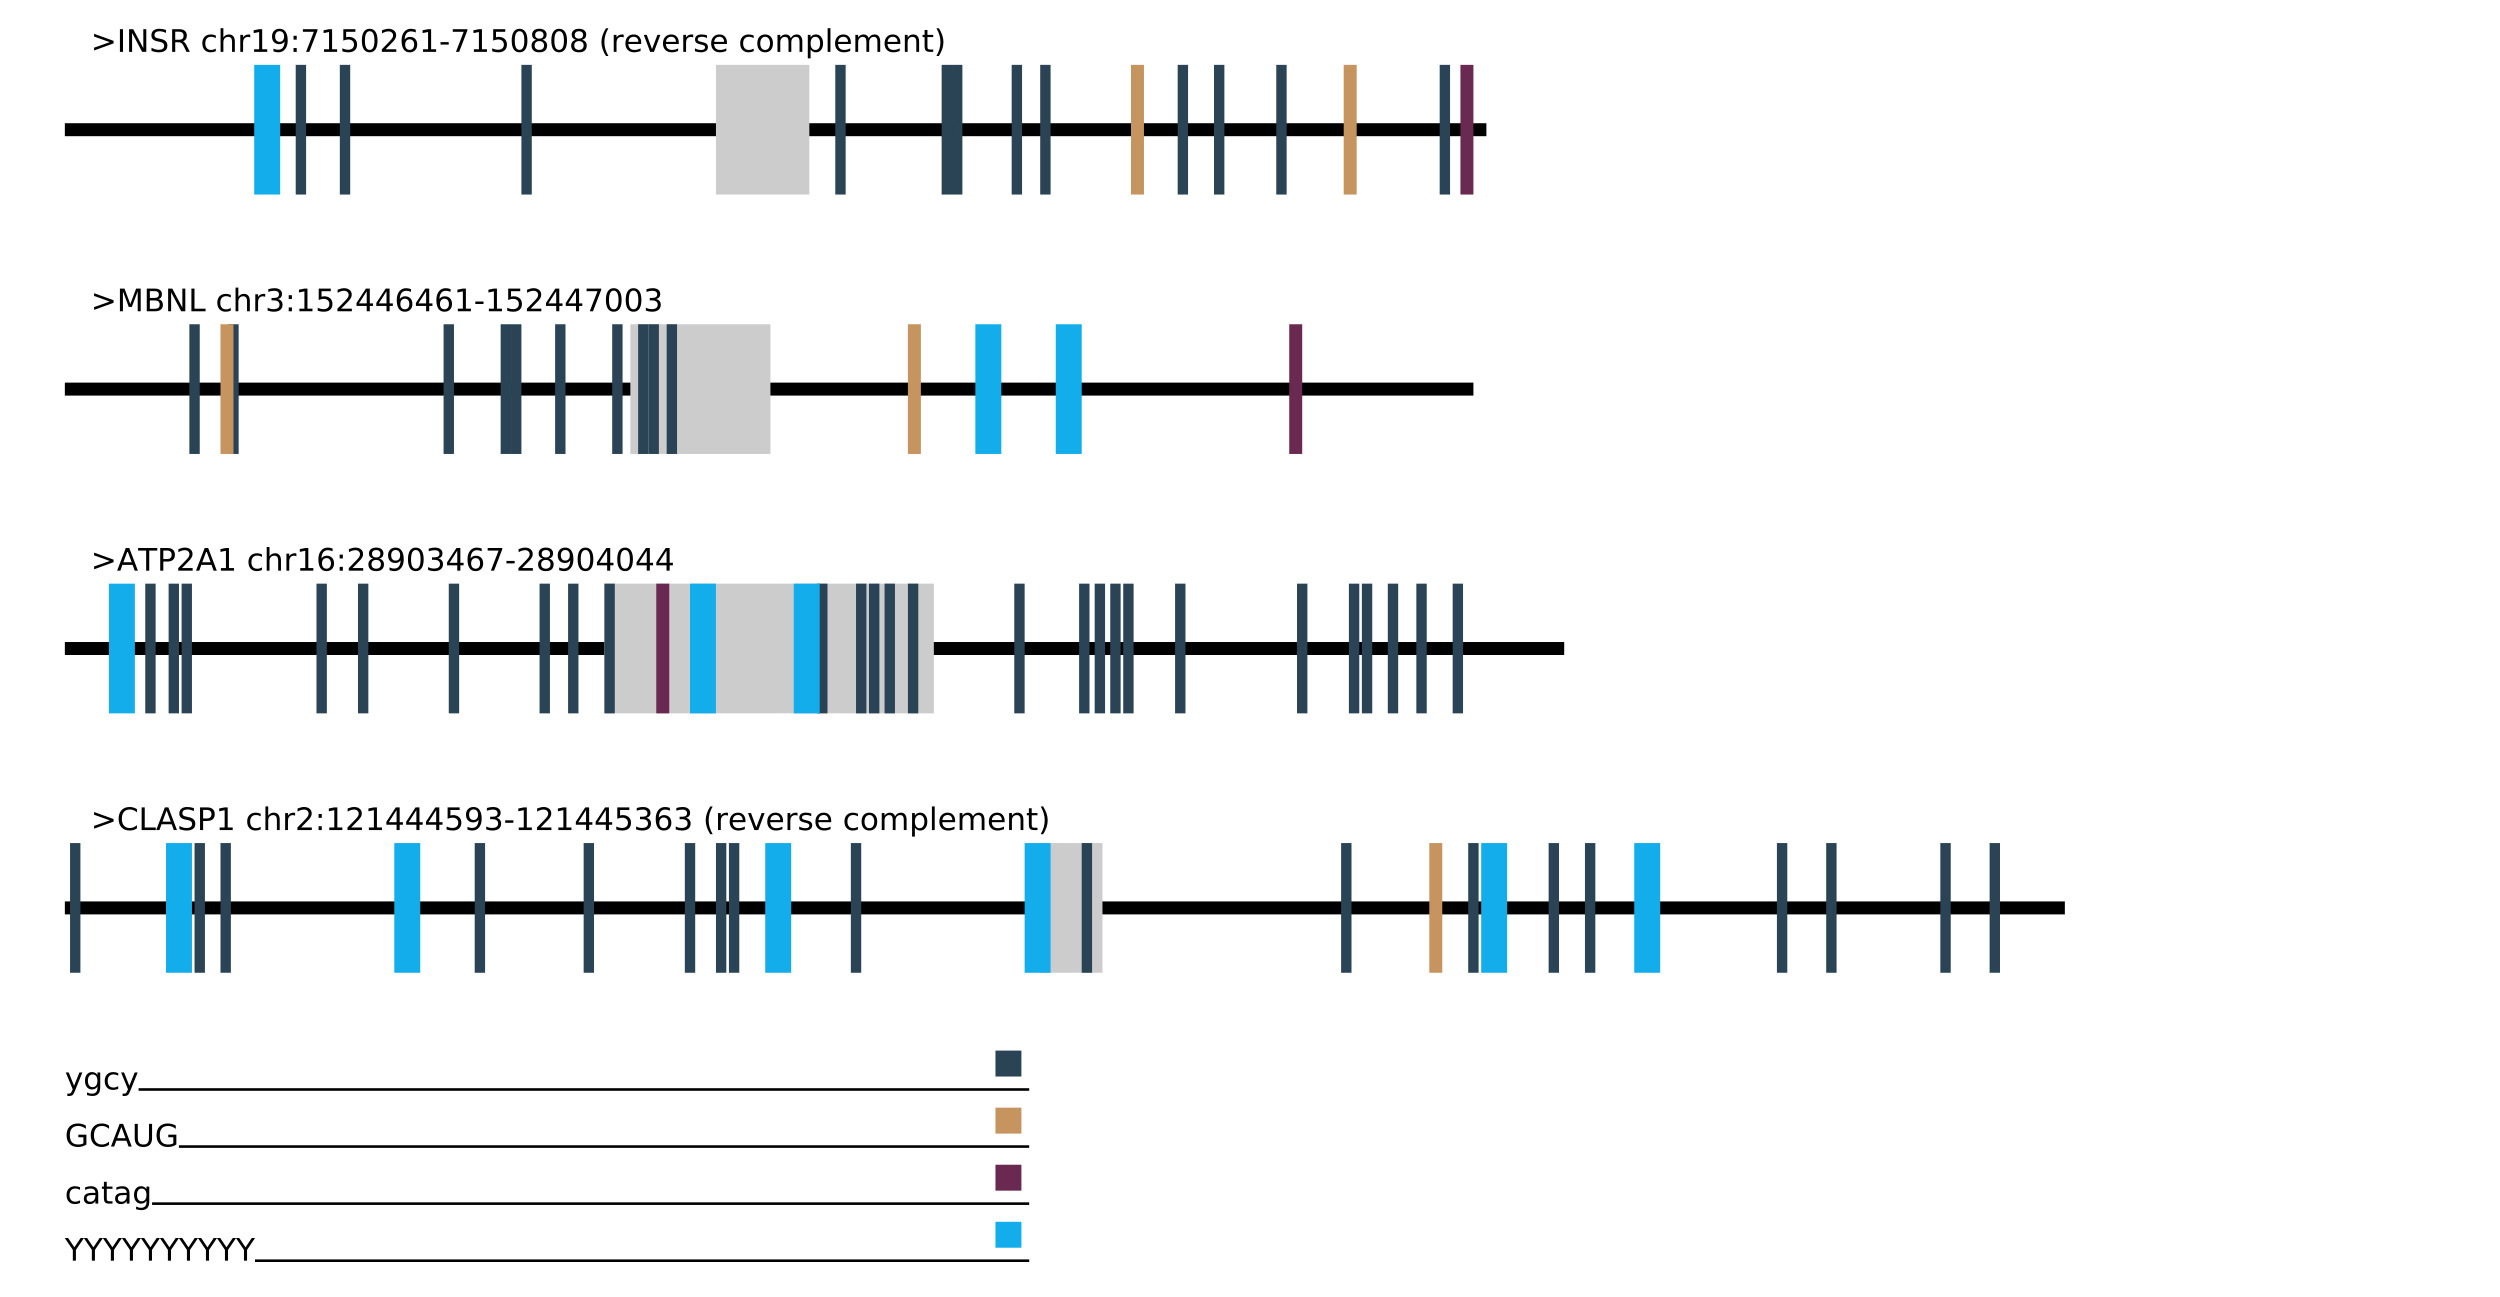 <?xml version="1.0" encoding="UTF-8"?>
<svg xmlns="http://www.w3.org/2000/svg" xmlns:xlink="http://www.w3.org/1999/xlink" width="963.75pt" height="500pt" viewBox="0 0 963.75 500" version="1.1">
<defs>
<g>
<symbol overflow="visible" id="glyph0-0">
<path style="stroke:none;" d="M 0.594 2.125 L 0.594 -8.469 L 6.594 -8.469 L 6.594 2.125 Z M 1.266 1.453 L 5.938 1.453 L 5.938 -7.781 L 1.266 -7.781 Z M 1.266 1.453 "/>
</symbol>
<symbol overflow="visible" id="glyph0-1">
<path style="stroke:none;" d="M 1.266 -5.906 L 1.266 -6.969 L 8.781 -4.25 L 8.781 -3.281 L 1.266 -0.547 L 1.266 -1.625 L 7.312 -3.75 Z M 1.266 -5.906 "/>
</symbol>
<symbol overflow="visible" id="glyph0-2">
<path style="stroke:none;" d="M 1.172 -8.75 L 2.359 -8.75 L 2.359 0 L 1.172 0 Z M 1.172 -8.75 "/>
</symbol>
<symbol overflow="visible" id="glyph0-3">
<path style="stroke:none;" d="M 1.172 -8.75 L 2.766 -8.75 L 6.656 -1.438 L 6.656 -8.75 L 7.797 -8.75 L 7.797 0 L 6.203 0 L 2.328 -7.312 L 2.328 0 L 1.172 0 Z M 1.172 -8.75 "/>
</symbol>
<symbol overflow="visible" id="glyph0-4">
<path style="stroke:none;" d="M 6.422 -8.469 L 6.422 -7.312 C 5.973 -7.52 5.547 -7.676 5.141 -7.781 C 4.742 -7.895 4.363 -7.953 4 -7.953 C 3.352 -7.953 2.852 -7.828 2.5 -7.578 C 2.156 -7.328 1.984 -6.969 1.984 -6.5 C 1.984 -6.113 2.098 -5.82 2.328 -5.625 C 2.555 -5.426 3 -5.27 3.656 -5.156 L 4.359 -5 C 5.242 -4.832 5.895 -4.535 6.312 -4.109 C 6.738 -3.691 6.953 -3.129 6.953 -2.422 C 6.953 -1.566 6.664 -0.922 6.094 -0.484 C 5.531 -0.047 4.695 0.172 3.594 0.172 C 3.188 0.172 2.75 0.125 2.281 0.031 C 1.812 -0.062 1.328 -0.203 0.828 -0.391 L 0.828 -1.609 C 1.305 -1.336 1.773 -1.133 2.234 -1 C 2.703 -0.863 3.156 -0.797 3.594 -0.797 C 4.27 -0.797 4.789 -0.926 5.156 -1.188 C 5.531 -1.457 5.719 -1.836 5.719 -2.328 C 5.719 -2.754 5.582 -3.086 5.312 -3.328 C 5.051 -3.578 4.617 -3.758 4.016 -3.875 L 3.297 -4.016 C 2.41 -4.191 1.77 -4.469 1.375 -4.844 C 0.988 -5.219 0.797 -5.738 0.797 -6.406 C 0.797 -7.188 1.066 -7.797 1.609 -8.234 C 2.148 -8.68 2.898 -8.906 3.859 -8.906 C 4.273 -8.906 4.691 -8.867 5.109 -8.797 C 5.535 -8.723 5.973 -8.613 6.422 -8.469 Z M 6.422 -8.469 "/>
</symbol>
<symbol overflow="visible" id="glyph0-5">
<path style="stroke:none;" d="M 5.328 -4.109 C 5.578 -4.016 5.82 -3.828 6.062 -3.547 C 6.301 -3.266 6.547 -2.879 6.797 -2.391 L 8 0 L 6.719 0 L 5.609 -2.25 C 5.316 -2.832 5.035 -3.219 4.766 -3.406 C 4.492 -3.602 4.125 -3.703 3.656 -3.703 L 2.359 -3.703 L 2.359 0 L 1.172 0 L 1.172 -8.75 L 3.844 -8.75 C 4.844 -8.75 5.586 -8.539 6.078 -8.125 C 6.578 -7.707 6.828 -7.078 6.828 -6.234 C 6.828 -5.68 6.695 -5.223 6.438 -4.859 C 6.188 -4.492 5.816 -4.242 5.328 -4.109 Z M 2.359 -7.781 L 2.359 -4.672 L 3.844 -4.672 C 4.414 -4.672 4.848 -4.801 5.141 -5.062 C 5.43 -5.332 5.578 -5.723 5.578 -6.234 C 5.578 -6.742 5.43 -7.129 5.141 -7.391 C 4.848 -7.648 4.414 -7.781 3.844 -7.781 Z M 2.359 -7.781 "/>
</symbol>
<symbol overflow="visible" id="glyph0-6">
<path style="stroke:none;" d=""/>
</symbol>
<symbol overflow="visible" id="glyph0-7">
<path style="stroke:none;" d="M 5.859 -6.312 L 5.859 -5.297 C 5.547 -5.473 5.238 -5.602 4.938 -5.688 C 4.633 -5.77 4.328 -5.812 4.016 -5.812 C 3.305 -5.812 2.758 -5.586 2.375 -5.141 C 1.988 -4.703 1.797 -4.082 1.797 -3.281 C 1.797 -2.477 1.988 -1.852 2.375 -1.406 C 2.758 -0.969 3.305 -0.75 4.016 -0.75 C 4.328 -0.75 4.633 -0.789 4.938 -0.875 C 5.238 -0.957 5.547 -1.082 5.859 -1.25 L 5.859 -0.25 C 5.555 -0.113 5.242 -0.008 4.922 0.062 C 4.598 0.133 4.254 0.172 3.891 0.172 C 2.898 0.172 2.113 -0.133 1.531 -0.75 C 0.945 -1.375 0.656 -2.219 0.656 -3.281 C 0.656 -4.344 0.945 -5.18 1.531 -5.797 C 2.125 -6.41 2.938 -6.719 3.969 -6.719 C 4.289 -6.719 4.609 -6.68 4.922 -6.609 C 5.242 -6.547 5.555 -6.445 5.859 -6.312 Z M 5.859 -6.312 "/>
</symbol>
<symbol overflow="visible" id="glyph0-8">
<path style="stroke:none;" d="M 6.594 -3.969 L 6.594 0 L 5.516 0 L 5.516 -3.922 C 5.516 -4.547 5.391 -5.008 5.141 -5.312 C 4.898 -5.625 4.539 -5.781 4.062 -5.781 C 3.477 -5.781 3.016 -5.594 2.672 -5.219 C 2.336 -4.852 2.172 -4.348 2.172 -3.703 L 2.172 0 L 1.094 0 L 1.094 -9.125 L 2.172 -9.125 L 2.172 -5.547 C 2.43 -5.941 2.734 -6.234 3.078 -6.422 C 3.43 -6.617 3.836 -6.719 4.297 -6.719 C 5.047 -6.719 5.613 -6.484 6 -6.016 C 6.395 -5.555 6.594 -4.875 6.594 -3.969 Z M 6.594 -3.969 "/>
</symbol>
<symbol overflow="visible" id="glyph0-9">
<path style="stroke:none;" d="M 4.938 -5.562 C 4.812 -5.625 4.676 -5.672 4.531 -5.703 C 4.395 -5.742 4.238 -5.766 4.062 -5.766 C 3.457 -5.766 2.988 -5.566 2.656 -5.172 C 2.332 -4.773 2.172 -4.203 2.172 -3.453 L 2.172 0 L 1.094 0 L 1.094 -6.562 L 2.172 -6.562 L 2.172 -5.547 C 2.398 -5.941 2.695 -6.234 3.062 -6.422 C 3.426 -6.617 3.867 -6.719 4.391 -6.719 C 4.461 -6.719 4.539 -6.711 4.625 -6.703 C 4.719 -6.691 4.816 -6.676 4.922 -6.656 Z M 4.938 -5.562 "/>
</symbol>
<symbol overflow="visible" id="glyph0-10">
<path style="stroke:none;" d="M 1.484 -1 L 3.422 -1 L 3.422 -7.672 L 1.312 -7.25 L 1.312 -8.328 L 3.406 -8.75 L 4.594 -8.75 L 4.594 -1 L 6.531 -1 L 6.531 0 L 1.484 0 Z M 1.484 -1 "/>
</symbol>
<symbol overflow="visible" id="glyph0-11">
<path style="stroke:none;" d="M 1.312 -0.188 L 1.312 -1.266 C 1.613 -1.117 1.914 -1.008 2.219 -0.938 C 2.52 -0.863 2.82 -0.828 3.125 -0.828 C 3.906 -0.828 4.5 -1.086 4.906 -1.609 C 5.32 -2.141 5.555 -2.941 5.609 -4.016 C 5.391 -3.672 5.102 -3.41 4.75 -3.234 C 4.406 -3.055 4.02 -2.969 3.594 -2.969 C 2.719 -2.969 2.023 -3.227 1.516 -3.75 C 1.004 -4.281 0.75 -5.008 0.75 -5.938 C 0.75 -6.832 1.016 -7.551 1.547 -8.094 C 2.078 -8.633 2.785 -8.906 3.672 -8.906 C 4.68 -8.906 5.453 -8.516 5.984 -7.734 C 6.523 -6.961 6.797 -5.836 6.797 -4.359 C 6.797 -2.984 6.469 -1.883 5.812 -1.062 C 5.156 -0.238 4.273 0.172 3.172 0.172 C 2.867 0.172 2.566 0.141 2.266 0.078 C 1.961 0.023 1.645 -0.062 1.312 -0.188 Z M 3.672 -3.891 C 4.203 -3.891 4.625 -4.07 4.938 -4.438 C 5.25 -4.801 5.406 -5.301 5.406 -5.938 C 5.406 -6.562 5.25 -7.055 4.938 -7.422 C 4.625 -7.785 4.203 -7.969 3.672 -7.969 C 3.141 -7.969 2.719 -7.785 2.406 -7.422 C 2.102 -7.055 1.953 -6.562 1.953 -5.938 C 1.953 -5.301 2.102 -4.801 2.406 -4.438 C 2.719 -4.07 3.141 -3.891 3.672 -3.891 Z M 3.672 -3.891 "/>
</symbol>
<symbol overflow="visible" id="glyph0-12">
<path style="stroke:none;" d="M 1.406 -1.484 L 2.641 -1.484 L 2.641 0 L 1.406 0 Z M 1.406 -6.203 L 2.641 -6.203 L 2.641 -4.719 L 1.406 -4.719 Z M 1.406 -6.203 "/>
</symbol>
<symbol overflow="visible" id="glyph0-13">
<path style="stroke:none;" d="M 0.984 -8.75 L 6.609 -8.75 L 6.609 -8.25 L 3.438 0 L 2.203 0 L 5.188 -7.75 L 0.984 -7.75 Z M 0.984 -8.75 "/>
</symbol>
<symbol overflow="visible" id="glyph0-14">
<path style="stroke:none;" d="M 1.297 -8.75 L 5.938 -8.75 L 5.938 -7.75 L 2.375 -7.75 L 2.375 -5.609 C 2.551 -5.672 2.723 -5.711 2.891 -5.734 C 3.066 -5.766 3.238 -5.781 3.406 -5.781 C 4.383 -5.781 5.16 -5.508 5.734 -4.969 C 6.305 -4.438 6.594 -3.719 6.594 -2.812 C 6.594 -1.863 6.297 -1.129 5.703 -0.609 C 5.117 -0.086 4.297 0.172 3.234 0.172 C 2.859 0.172 2.477 0.141 2.094 0.078 C 1.719 0.016 1.328 -0.078 0.922 -0.203 L 0.922 -1.391 C 1.273 -1.203 1.641 -1.062 2.016 -0.969 C 2.391 -0.875 2.785 -0.828 3.203 -0.828 C 3.879 -0.828 4.414 -1.004 4.812 -1.359 C 5.207 -1.711 5.406 -2.195 5.406 -2.812 C 5.406 -3.414 5.207 -3.895 4.812 -4.25 C 4.414 -4.602 3.879 -4.781 3.203 -4.781 C 2.891 -4.781 2.57 -4.742 2.25 -4.672 C 1.938 -4.609 1.617 -4.504 1.297 -4.359 Z M 1.297 -8.75 "/>
</symbol>
<symbol overflow="visible" id="glyph0-15">
<path style="stroke:none;" d="M 3.812 -7.969 C 3.207 -7.969 2.75 -7.664 2.438 -7.062 C 2.133 -6.469 1.984 -5.566 1.984 -4.359 C 1.984 -3.16 2.133 -2.258 2.438 -1.656 C 2.75 -1.062 3.207 -0.766 3.812 -0.766 C 4.426 -0.766 4.883 -1.062 5.188 -1.656 C 5.5 -2.258 5.656 -3.16 5.656 -4.359 C 5.656 -5.566 5.5 -6.469 5.188 -7.062 C 4.883 -7.664 4.426 -7.969 3.812 -7.969 Z M 3.812 -8.906 C 4.789 -8.906 5.539 -8.516 6.062 -7.734 C 6.582 -6.961 6.844 -5.836 6.844 -4.359 C 6.844 -2.891 6.582 -1.766 6.062 -0.984 C 5.539 -0.211 4.789 0.172 3.812 0.172 C 2.832 0.172 2.082 -0.211 1.562 -0.984 C 1.051 -1.766 0.797 -2.891 0.797 -4.359 C 0.797 -5.836 1.051 -6.961 1.562 -7.734 C 2.082 -8.516 2.832 -8.906 3.812 -8.906 Z M 3.812 -8.906 "/>
</symbol>
<symbol overflow="visible" id="glyph0-16">
<path style="stroke:none;" d="M 2.297 -1 L 6.438 -1 L 6.438 0 L 0.875 0 L 0.875 -1 C 1.32 -1.457 1.93 -2.078 2.703 -2.859 C 3.484 -3.648 3.973 -4.16 4.172 -4.391 C 4.555 -4.805 4.82 -5.16 4.969 -5.453 C 5.125 -5.754 5.203 -6.047 5.203 -6.328 C 5.203 -6.797 5.035 -7.176 4.703 -7.469 C 4.379 -7.758 3.957 -7.906 3.438 -7.906 C 3.062 -7.906 2.664 -7.844 2.25 -7.719 C 1.844 -7.594 1.406 -7.395 0.938 -7.125 L 0.938 -8.328 C 1.414 -8.516 1.859 -8.656 2.266 -8.75 C 2.68 -8.852 3.062 -8.906 3.406 -8.906 C 4.312 -8.906 5.035 -8.676 5.578 -8.219 C 6.117 -7.77 6.391 -7.164 6.391 -6.406 C 6.391 -6.051 6.32 -5.711 6.188 -5.391 C 6.051 -5.066 5.805 -4.688 5.453 -4.25 C 5.348 -4.133 5.035 -3.805 4.516 -3.266 C 3.992 -2.723 3.254 -1.969 2.297 -1 Z M 2.297 -1 "/>
</symbol>
<symbol overflow="visible" id="glyph0-17">
<path style="stroke:none;" d="M 3.969 -4.844 C 3.438 -4.844 3.016 -4.66 2.703 -4.297 C 2.391 -3.93 2.234 -3.438 2.234 -2.812 C 2.234 -2.176 2.391 -1.676 2.703 -1.312 C 3.016 -0.945 3.438 -0.766 3.969 -0.766 C 4.5 -0.766 4.914 -0.945 5.219 -1.312 C 5.531 -1.676 5.688 -2.176 5.688 -2.812 C 5.688 -3.438 5.531 -3.93 5.219 -4.297 C 4.914 -4.66 4.5 -4.844 3.969 -4.844 Z M 6.312 -8.562 L 6.312 -7.484 C 6.008 -7.617 5.707 -7.723 5.406 -7.797 C 5.102 -7.867 4.805 -7.906 4.516 -7.906 C 3.734 -7.906 3.133 -7.641 2.719 -7.109 C 2.312 -6.586 2.078 -5.797 2.016 -4.734 C 2.242 -5.066 2.531 -5.32 2.875 -5.5 C 3.227 -5.688 3.613 -5.781 4.031 -5.781 C 4.906 -5.781 5.598 -5.516 6.109 -4.984 C 6.617 -4.453 6.875 -3.727 6.875 -2.812 C 6.875 -1.906 6.609 -1.18 6.078 -0.641 C 5.547 -0.098 4.844 0.172 3.969 0.172 C 2.945 0.172 2.172 -0.211 1.641 -0.984 C 1.109 -1.766 0.844 -2.891 0.844 -4.359 C 0.844 -5.742 1.172 -6.848 1.828 -7.672 C 2.484 -8.492 3.363 -8.906 4.469 -8.906 C 4.758 -8.906 5.055 -8.875 5.359 -8.812 C 5.66 -8.758 5.977 -8.676 6.312 -8.562 Z M 6.312 -8.562 "/>
</symbol>
<symbol overflow="visible" id="glyph0-18">
<path style="stroke:none;" d="M 0.594 -3.766 L 3.75 -3.766 L 3.75 -2.812 L 0.594 -2.812 Z M 0.594 -3.766 "/>
</symbol>
<symbol overflow="visible" id="glyph0-19">
<path style="stroke:none;" d="M 3.812 -4.156 C 3.25 -4.156 2.805 -4.004 2.484 -3.703 C 2.16 -3.398 2 -2.988 2 -2.469 C 2 -1.938 2.16 -1.52 2.484 -1.219 C 2.805 -0.914 3.25 -0.766 3.812 -0.766 C 4.375 -0.766 4.816 -0.914 5.141 -1.219 C 5.461 -1.52 5.625 -1.938 5.625 -2.469 C 5.625 -2.988 5.461 -3.398 5.141 -3.703 C 4.828 -4.004 4.383 -4.156 3.812 -4.156 Z M 2.625 -4.656 C 2.125 -4.781 1.727 -5.016 1.438 -5.359 C 1.156 -5.711 1.016 -6.141 1.016 -6.641 C 1.016 -7.336 1.266 -7.891 1.766 -8.297 C 2.266 -8.703 2.945 -8.906 3.812 -8.906 C 4.688 -8.906 5.367 -8.703 5.859 -8.297 C 6.359 -7.891 6.609 -7.336 6.609 -6.641 C 6.609 -6.141 6.469 -5.711 6.188 -5.359 C 5.906 -5.016 5.508 -4.781 5 -4.656 C 5.57 -4.52 6.016 -4.258 6.328 -3.875 C 6.648 -3.488 6.812 -3.02 6.812 -2.469 C 6.812 -1.613 6.551 -0.957 6.031 -0.5 C 5.52 -0.051 4.781 0.172 3.812 0.172 C 2.852 0.172 2.113 -0.051 1.594 -0.5 C 1.07 -0.957 0.812 -1.613 0.812 -2.469 C 0.812 -3.02 0.973 -3.488 1.297 -3.875 C 1.617 -4.258 2.062 -4.52 2.625 -4.656 Z M 2.203 -6.531 C 2.203 -6.07 2.344 -5.719 2.625 -5.469 C 2.906 -5.219 3.301 -5.094 3.812 -5.094 C 4.32 -5.094 4.719 -5.219 5 -5.469 C 5.289 -5.719 5.438 -6.07 5.438 -6.531 C 5.438 -6.977 5.289 -7.328 5 -7.578 C 4.719 -7.836 4.32 -7.969 3.812 -7.969 C 3.301 -7.969 2.906 -7.836 2.625 -7.578 C 2.344 -7.328 2.203 -6.977 2.203 -6.531 Z M 2.203 -6.531 "/>
</symbol>
<symbol overflow="visible" id="glyph0-20">
<path style="stroke:none;" d="M 3.719 -9.109 C 3.195 -8.211 2.805 -7.32 2.547 -6.438 C 2.297 -5.562 2.172 -4.672 2.172 -3.766 C 2.172 -2.867 2.297 -1.977 2.547 -1.094 C 2.805 -0.207 3.195 0.68 3.719 1.578 L 2.781 1.578 C 2.195 0.66 1.758 -0.238 1.469 -1.125 C 1.176 -2.008 1.031 -2.891 1.031 -3.766 C 1.031 -4.641 1.176 -5.516 1.469 -6.391 C 1.758 -7.273 2.195 -8.18 2.781 -9.109 Z M 3.719 -9.109 "/>
</symbol>
<symbol overflow="visible" id="glyph0-21">
<path style="stroke:none;" d="M 6.75 -3.547 L 6.75 -3.031 L 1.781 -3.031 C 1.832 -2.281 2.055 -1.711 2.453 -1.328 C 2.859 -0.941 3.414 -0.75 4.125 -0.75 C 4.539 -0.75 4.941 -0.797 5.328 -0.891 C 5.723 -0.992 6.113 -1.148 6.5 -1.359 L 6.5 -0.328 C 6.102 -0.172 5.703 -0.051 5.297 0.031 C 4.891 0.125 4.477 0.172 4.062 0.172 C 3.02 0.172 2.191 -0.129 1.578 -0.734 C 0.961 -1.348 0.656 -2.176 0.656 -3.219 C 0.656 -4.289 0.945 -5.141 1.531 -5.766 C 2.113 -6.398 2.895 -6.719 3.875 -6.719 C 4.758 -6.719 5.457 -6.43 5.969 -5.859 C 6.488 -5.297 6.75 -4.523 6.75 -3.547 Z M 5.672 -3.875 C 5.66 -4.457 5.492 -4.926 5.172 -5.281 C 4.848 -5.633 4.422 -5.812 3.891 -5.812 C 3.285 -5.812 2.801 -5.641 2.438 -5.297 C 2.082 -4.953 1.879 -4.473 1.828 -3.859 Z M 5.672 -3.875 "/>
</symbol>
<symbol overflow="visible" id="glyph0-22">
<path style="stroke:none;" d="M 0.359 -6.562 L 1.5 -6.562 L 3.547 -1.062 L 5.609 -6.562 L 6.75 -6.562 L 4.281 0 L 2.812 0 Z M 0.359 -6.562 "/>
</symbol>
<symbol overflow="visible" id="glyph0-23">
<path style="stroke:none;" d="M 5.312 -6.375 L 5.312 -5.344 C 5.008 -5.5 4.691 -5.613 4.359 -5.688 C 4.035 -5.77 3.695 -5.812 3.344 -5.812 C 2.812 -5.812 2.41 -5.727 2.141 -5.562 C 1.867 -5.406 1.734 -5.16 1.734 -4.828 C 1.734 -4.578 1.828 -4.379 2.016 -4.234 C 2.211 -4.098 2.602 -3.969 3.188 -3.844 L 3.547 -3.75 C 4.316 -3.594 4.863 -3.363 5.188 -3.062 C 5.508 -2.758 5.672 -2.344 5.672 -1.812 C 5.672 -1.195 5.426 -0.711 4.938 -0.359 C 4.457 -0.004 3.797 0.172 2.953 0.172 C 2.598 0.172 2.227 0.133 1.844 0.062 C 1.469 0 1.07 -0.098 0.656 -0.234 L 0.656 -1.359 C 1.051 -1.148 1.441 -0.992 1.828 -0.891 C 2.211 -0.785 2.598 -0.734 2.984 -0.734 C 3.484 -0.734 3.867 -0.816 4.141 -0.984 C 4.422 -1.16 4.562 -1.41 4.562 -1.734 C 4.562 -2.023 4.461 -2.25 4.266 -2.406 C 4.066 -2.562 3.633 -2.711 2.969 -2.859 L 2.594 -2.938 C 1.926 -3.082 1.441 -3.301 1.141 -3.594 C 0.848 -3.883 0.703 -4.281 0.703 -4.781 C 0.703 -5.406 0.922 -5.883 1.359 -6.219 C 1.797 -6.551 2.414 -6.719 3.219 -6.719 C 3.613 -6.719 3.988 -6.688 4.344 -6.625 C 4.695 -6.57 5.02 -6.488 5.312 -6.375 Z M 5.312 -6.375 "/>
</symbol>
<symbol overflow="visible" id="glyph0-24">
<path style="stroke:none;" d="M 3.672 -5.812 C 3.098 -5.812 2.641 -5.582 2.297 -5.125 C 1.961 -4.676 1.797 -4.062 1.797 -3.281 C 1.797 -2.488 1.961 -1.867 2.297 -1.422 C 2.629 -0.973 3.086 -0.75 3.672 -0.75 C 4.242 -0.75 4.695 -0.973 5.031 -1.422 C 5.375 -1.879 5.547 -2.5 5.547 -3.281 C 5.547 -4.051 5.375 -4.664 5.031 -5.125 C 4.695 -5.582 4.242 -5.812 3.672 -5.812 Z M 3.672 -6.719 C 4.609 -6.719 5.344 -6.41 5.875 -5.797 C 6.414 -5.191 6.688 -4.352 6.688 -3.281 C 6.688 -2.207 6.414 -1.363 5.875 -0.75 C 5.344 -0.133 4.609 0.172 3.672 0.172 C 2.734 0.172 1.992 -0.133 1.453 -0.75 C 0.922 -1.363 0.656 -2.207 0.656 -3.281 C 0.656 -4.352 0.922 -5.191 1.453 -5.797 C 1.992 -6.41 2.734 -6.719 3.672 -6.719 Z M 3.672 -6.719 "/>
</symbol>
<symbol overflow="visible" id="glyph0-25">
<path style="stroke:none;" d="M 6.234 -5.297 C 6.504 -5.785 6.828 -6.145 7.203 -6.375 C 7.578 -6.602 8.02 -6.719 8.531 -6.719 C 9.219 -6.719 9.742 -6.477 10.109 -6 C 10.484 -5.52 10.672 -4.844 10.672 -3.969 L 10.672 0 L 9.594 0 L 9.594 -3.922 C 9.594 -4.555 9.477 -5.023 9.25 -5.328 C 9.031 -5.629 8.691 -5.781 8.234 -5.781 C 7.672 -5.781 7.227 -5.594 6.906 -5.219 C 6.582 -4.852 6.422 -4.348 6.422 -3.703 L 6.422 0 L 5.344 0 L 5.344 -3.922 C 5.344 -4.555 5.227 -5.023 5 -5.328 C 4.781 -5.629 4.438 -5.781 3.969 -5.781 C 3.414 -5.781 2.977 -5.594 2.656 -5.219 C 2.332 -4.852 2.172 -4.348 2.172 -3.703 L 2.172 0 L 1.094 0 L 1.094 -6.562 L 2.172 -6.562 L 2.172 -5.547 C 2.422 -5.941 2.719 -6.234 3.062 -6.422 C 3.406 -6.617 3.812 -6.719 4.281 -6.719 C 4.758 -6.719 5.164 -6.598 5.5 -6.359 C 5.832 -6.117 6.078 -5.766 6.234 -5.297 Z M 6.234 -5.297 "/>
</symbol>
<symbol overflow="visible" id="glyph0-26">
<path style="stroke:none;" d="M 2.172 -0.984 L 2.172 2.5 L 1.094 2.5 L 1.094 -6.562 L 2.172 -6.562 L 2.172 -5.562 C 2.398 -5.957 2.688 -6.25 3.031 -6.438 C 3.375 -6.625 3.785 -6.719 4.266 -6.719 C 5.066 -6.719 5.719 -6.398 6.219 -5.766 C 6.719 -5.141 6.969 -4.312 6.969 -3.281 C 6.969 -2.25 6.719 -1.414 6.219 -0.781 C 5.719 -0.145 5.066 0.172 4.266 0.172 C 3.785 0.172 3.375 0.078 3.031 -0.109 C 2.688 -0.305 2.398 -0.598 2.172 -0.984 Z M 5.844 -3.281 C 5.844 -4.07 5.676 -4.691 5.344 -5.141 C 5.02 -5.586 4.578 -5.812 4.016 -5.812 C 3.441 -5.812 2.988 -5.586 2.656 -5.141 C 2.332 -4.691 2.172 -4.07 2.172 -3.281 C 2.172 -2.488 2.332 -1.863 2.656 -1.406 C 2.988 -0.957 3.441 -0.734 4.016 -0.734 C 4.578 -0.734 5.02 -0.957 5.344 -1.406 C 5.676 -1.863 5.844 -2.488 5.844 -3.281 Z M 5.844 -3.281 "/>
</symbol>
<symbol overflow="visible" id="glyph0-27">
<path style="stroke:none;" d="M 1.125 -9.125 L 2.203 -9.125 L 2.203 0 L 1.125 0 Z M 1.125 -9.125 "/>
</symbol>
<symbol overflow="visible" id="glyph0-28">
<path style="stroke:none;" d="M 6.594 -3.969 L 6.594 0 L 5.516 0 L 5.516 -3.922 C 5.516 -4.547 5.391 -5.008 5.141 -5.312 C 4.898 -5.625 4.539 -5.781 4.062 -5.781 C 3.477 -5.781 3.016 -5.594 2.672 -5.219 C 2.336 -4.852 2.172 -4.348 2.172 -3.703 L 2.172 0 L 1.094 0 L 1.094 -6.562 L 2.172 -6.562 L 2.172 -5.547 C 2.43 -5.941 2.734 -6.234 3.078 -6.422 C 3.43 -6.617 3.836 -6.719 4.297 -6.719 C 5.047 -6.719 5.613 -6.484 6 -6.016 C 6.395 -5.555 6.594 -4.875 6.594 -3.969 Z M 6.594 -3.969 "/>
</symbol>
<symbol overflow="visible" id="glyph0-29">
<path style="stroke:none;" d="M 2.203 -8.422 L 2.203 -6.562 L 4.422 -6.562 L 4.422 -5.719 L 2.203 -5.719 L 2.203 -2.156 C 2.203 -1.625 2.273 -1.281 2.422 -1.125 C 2.566 -0.977 2.863 -0.906 3.312 -0.906 L 4.422 -0.906 L 4.422 0 L 3.312 0 C 2.477 0 1.898 -0.156 1.578 -0.469 C 1.266 -0.781 1.109 -1.344 1.109 -2.156 L 1.109 -5.719 L 0.328 -5.719 L 0.328 -6.562 L 1.109 -6.562 L 1.109 -8.422 Z M 2.203 -8.422 "/>
</symbol>
<symbol overflow="visible" id="glyph0-30">
<path style="stroke:none;" d="M 0.969 -9.109 L 1.906 -9.109 C 2.488 -8.18 2.926 -7.273 3.219 -6.391 C 3.508 -5.516 3.656 -4.641 3.656 -3.766 C 3.656 -2.891 3.508 -2.008 3.219 -1.125 C 2.926 -0.238 2.488 0.66 1.906 1.578 L 0.969 1.578 C 1.477 0.68 1.863 -0.207 2.125 -1.094 C 2.383 -1.977 2.516 -2.867 2.516 -3.766 C 2.516 -4.672 2.383 -5.562 2.125 -6.438 C 1.863 -7.32 1.477 -8.211 0.969 -9.109 Z M 0.969 -9.109 "/>
</symbol>
<symbol overflow="visible" id="glyph0-31">
<path style="stroke:none;" d="M 1.172 -8.75 L 2.938 -8.75 L 5.172 -2.797 L 7.422 -8.75 L 9.188 -8.75 L 9.188 0 L 8.031 0 L 8.031 -7.688 L 5.766 -1.688 L 4.578 -1.688 L 2.328 -7.688 L 2.328 0 L 1.172 0 Z M 1.172 -8.75 "/>
</symbol>
<symbol overflow="visible" id="glyph0-32">
<path style="stroke:none;" d="M 2.359 -4.172 L 2.359 -0.969 L 4.266 -0.969 C 4.898 -0.969 5.367 -1.098 5.672 -1.359 C 5.984 -1.629 6.141 -2.035 6.141 -2.578 C 6.141 -3.129 5.984 -3.531 5.672 -3.781 C 5.367 -4.039 4.898 -4.172 4.266 -4.172 Z M 2.359 -7.781 L 2.359 -5.141 L 4.109 -5.141 C 4.691 -5.141 5.125 -5.25 5.406 -5.469 C 5.688 -5.688 5.828 -6.016 5.828 -6.453 C 5.828 -6.898 5.688 -7.234 5.406 -7.453 C 5.125 -7.672 4.691 -7.781 4.109 -7.781 Z M 1.172 -8.75 L 4.203 -8.75 C 5.109 -8.75 5.801 -8.562 6.281 -8.188 C 6.77 -7.812 7.016 -7.281 7.016 -6.594 C 7.016 -6.051 6.891 -5.617 6.641 -5.297 C 6.391 -4.984 6.023 -4.789 5.547 -4.719 C 6.129 -4.594 6.582 -4.332 6.906 -3.938 C 7.227 -3.539 7.391 -3.047 7.391 -2.453 C 7.391 -1.672 7.125 -1.066 6.594 -0.641 C 6.062 -0.211 5.301 0 4.312 0 L 1.172 0 Z M 1.172 -8.75 "/>
</symbol>
<symbol overflow="visible" id="glyph0-33">
<path style="stroke:none;" d="M 1.172 -8.75 L 2.359 -8.75 L 2.359 -1 L 6.625 -1 L 6.625 0 L 1.172 0 Z M 1.172 -8.75 "/>
</symbol>
<symbol overflow="visible" id="glyph0-34">
<path style="stroke:none;" d="M 4.875 -4.719 C 5.438 -4.594 5.875 -4.336 6.188 -3.953 C 6.508 -3.578 6.672 -3.109 6.672 -2.547 C 6.672 -1.68 6.375 -1.008 5.781 -0.531 C 5.188 -0.062 4.344 0.172 3.25 0.172 C 2.883 0.172 2.504 0.133 2.109 0.062 C 1.723 -0.008 1.328 -0.117 0.922 -0.266 L 0.922 -1.406 C 1.242 -1.219 1.598 -1.07 1.984 -0.969 C 2.379 -0.875 2.789 -0.828 3.219 -0.828 C 3.957 -0.828 4.52 -0.973 4.906 -1.266 C 5.301 -1.555 5.5 -1.984 5.5 -2.547 C 5.5 -3.055 5.316 -3.457 4.953 -3.75 C 4.586 -4.039 4.086 -4.188 3.453 -4.188 L 2.422 -4.188 L 2.422 -5.156 L 3.5 -5.156 C 4.07 -5.156 4.516 -5.27 4.828 -5.5 C 5.141 -5.738 5.297 -6.078 5.297 -6.516 C 5.297 -6.961 5.133 -7.305 4.812 -7.547 C 4.5 -7.785 4.047 -7.906 3.453 -7.906 C 3.117 -7.906 2.766 -7.867 2.391 -7.797 C 2.023 -7.734 1.617 -7.629 1.172 -7.484 L 1.172 -8.531 C 1.629 -8.656 2.051 -8.75 2.438 -8.812 C 2.832 -8.875 3.203 -8.906 3.547 -8.906 C 4.453 -8.906 5.164 -8.703 5.688 -8.297 C 6.207 -7.891 6.469 -7.336 6.469 -6.641 C 6.469 -6.148 6.328 -5.738 6.047 -5.406 C 5.773 -5.07 5.383 -4.844 4.875 -4.719 Z M 4.875 -4.719 "/>
</symbol>
<symbol overflow="visible" id="glyph0-35">
<path style="stroke:none;" d="M 4.531 -7.719 L 1.547 -3.047 L 4.531 -3.047 Z M 4.219 -8.75 L 5.719 -8.75 L 5.719 -3.047 L 6.969 -3.047 L 6.969 -2.062 L 5.719 -2.062 L 5.719 0 L 4.531 0 L 4.531 -2.062 L 0.594 -2.062 L 0.594 -3.203 Z M 4.219 -8.75 "/>
</symbol>
<symbol overflow="visible" id="glyph0-36">
<path style="stroke:none;" d="M 4.109 -7.578 L 2.5 -3.234 L 5.719 -3.234 Z M 3.438 -8.75 L 4.781 -8.75 L 8.109 0 L 6.875 0 L 6.078 -2.25 L 2.141 -2.25 L 1.344 0 L 0.094 0 Z M 3.438 -8.75 "/>
</symbol>
<symbol overflow="visible" id="glyph0-37">
<path style="stroke:none;" d="M -0.031 -8.75 L 7.359 -8.75 L 7.359 -7.75 L 4.266 -7.75 L 4.266 0 L 3.078 0 L 3.078 -7.75 L -0.031 -7.75 Z M -0.031 -8.75 "/>
</symbol>
<symbol overflow="visible" id="glyph0-38">
<path style="stroke:none;" d="M 2.359 -7.781 L 2.359 -4.484 L 3.844 -4.484 C 4.395 -4.484 4.82 -4.625 5.125 -4.906 C 5.426 -5.195 5.578 -5.609 5.578 -6.141 C 5.578 -6.66 5.426 -7.062 5.125 -7.344 C 4.82 -7.633 4.395 -7.781 3.844 -7.781 Z M 1.172 -8.75 L 3.844 -8.75 C 4.832 -8.75 5.578 -8.523 6.078 -8.078 C 6.578 -7.641 6.828 -6.992 6.828 -6.141 C 6.828 -5.273 6.578 -4.617 6.078 -4.172 C 5.578 -3.734 4.832 -3.516 3.844 -3.516 L 2.359 -3.516 L 2.359 0 L 1.172 0 Z M 1.172 -8.75 "/>
</symbol>
<symbol overflow="visible" id="glyph0-39">
<path style="stroke:none;" d="M 7.734 -8.078 L 7.734 -6.828 C 7.328 -7.203 6.898 -7.477 6.453 -7.656 C 6.004 -7.844 5.523 -7.938 5.016 -7.938 C 4.016 -7.938 3.25 -7.629 2.719 -7.016 C 2.188 -6.398 1.922 -5.516 1.922 -4.359 C 1.922 -3.211 2.188 -2.332 2.719 -1.719 C 3.25 -1.102 4.016 -0.797 5.016 -0.797 C 5.523 -0.797 6.004 -0.891 6.453 -1.078 C 6.898 -1.266 7.328 -1.539 7.734 -1.906 L 7.734 -0.672 C 7.316 -0.391 6.875 -0.176 6.406 -0.031 C 5.945 0.102 5.461 0.172 4.953 0.172 C 3.617 0.172 2.57 -0.234 1.812 -1.047 C 1.051 -1.859 0.672 -2.961 0.672 -4.359 C 0.672 -5.766 1.051 -6.875 1.812 -7.688 C 2.57 -8.5 3.617 -8.906 4.953 -8.906 C 5.473 -8.906 5.961 -8.832 6.422 -8.688 C 6.891 -8.551 7.328 -8.348 7.734 -8.078 Z M 7.734 -8.078 "/>
</symbol>
<symbol overflow="visible" id="glyph0-40">
<path style="stroke:none;" d="M 3.859 0.609 C 3.555 1.391 3.258 1.898 2.969 2.141 C 2.676 2.379 2.289 2.5 1.812 2.5 L 0.953 2.5 L 0.953 1.594 L 1.578 1.594 C 1.879 1.594 2.109 1.52 2.266 1.375 C 2.43 1.238 2.613 0.91 2.812 0.391 L 3.016 -0.109 L 0.359 -6.562 L 1.5 -6.562 L 3.547 -1.438 L 5.609 -6.562 L 6.75 -6.562 Z M 3.859 0.609 "/>
</symbol>
<symbol overflow="visible" id="glyph0-41">
<path style="stroke:none;" d="M 5.453 -3.359 C 5.453 -4.141 5.289 -4.742 4.969 -5.172 C 4.645 -5.598 4.191 -5.812 3.609 -5.812 C 3.035 -5.812 2.586 -5.598 2.266 -5.172 C 1.941 -4.742 1.781 -4.141 1.781 -3.359 C 1.781 -2.578 1.941 -1.973 2.266 -1.547 C 2.586 -1.117 3.035 -0.906 3.609 -0.906 C 4.191 -0.906 4.645 -1.117 4.969 -1.547 C 5.289 -1.973 5.453 -2.578 5.453 -3.359 Z M 6.531 -0.812 C 6.531 0.301 6.281 1.129 5.781 1.672 C 5.289 2.223 4.531 2.5 3.5 2.5 C 3.125 2.5 2.766 2.469 2.422 2.406 C 2.086 2.352 1.766 2.27 1.453 2.156 L 1.453 1.109 C 1.766 1.273 2.078 1.398 2.391 1.484 C 2.703 1.566 3.016 1.609 3.328 1.609 C 4.035 1.609 4.566 1.422 4.922 1.047 C 5.273 0.68 5.453 0.125 5.453 -0.625 L 5.453 -1.156 C 5.223 -0.77 4.938 -0.477 4.594 -0.281 C 4.25 -0.094 3.832 0 3.344 0 C 2.539 0 1.891 -0.305 1.391 -0.922 C 0.898 -1.535 0.656 -2.348 0.656 -3.359 C 0.656 -4.367 0.898 -5.18 1.391 -5.797 C 1.891 -6.41 2.539 -6.719 3.344 -6.719 C 3.832 -6.719 4.25 -6.617 4.594 -6.422 C 4.938 -6.234 5.223 -5.945 5.453 -5.562 L 5.453 -6.562 L 6.531 -6.562 Z M 6.531 -0.812 "/>
</symbol>
<symbol overflow="visible" id="glyph0-42">
<path style="stroke:none;" d="M 7.141 -1.25 L 7.141 -3.594 L 5.203 -3.594 L 5.203 -4.578 L 8.312 -4.578 L 8.312 -0.812 C 7.852 -0.488 7.348 -0.242 6.797 -0.078 C 6.254 0.086 5.672 0.172 5.047 0.172 C 3.672 0.172 2.598 -0.227 1.828 -1.031 C 1.055 -1.832 0.672 -2.941 0.672 -4.359 C 0.672 -5.797 1.055 -6.91 1.828 -7.703 C 2.598 -8.504 3.672 -8.906 5.047 -8.906 C 5.609 -8.906 6.145 -8.832 6.656 -8.688 C 7.176 -8.551 7.656 -8.348 8.094 -8.078 L 8.094 -6.812 C 7.656 -7.188 7.188 -7.469 6.688 -7.656 C 6.195 -7.844 5.68 -7.938 5.141 -7.938 C 4.066 -7.938 3.258 -7.633 2.719 -7.031 C 2.188 -6.438 1.922 -5.547 1.922 -4.359 C 1.922 -3.18 2.188 -2.289 2.719 -1.688 C 3.258 -1.094 4.066 -0.797 5.141 -0.797 C 5.555 -0.797 5.926 -0.832 6.25 -0.906 C 6.582 -0.977 6.879 -1.094 7.141 -1.25 Z M 7.141 -1.25 "/>
</symbol>
<symbol overflow="visible" id="glyph0-43">
<path style="stroke:none;" d="M 1.047 -8.75 L 2.234 -8.75 L 2.234 -3.438 C 2.234 -2.5 2.398 -1.82 2.734 -1.406 C 3.078 -1 3.629 -0.797 4.391 -0.797 C 5.148 -0.797 5.695 -1 6.031 -1.406 C 6.375 -1.82 6.547 -2.5 6.547 -3.438 L 6.547 -8.75 L 7.734 -8.75 L 7.734 -3.281 C 7.734 -2.145 7.453 -1.285 6.891 -0.703 C 6.328 -0.117 5.492 0.172 4.391 0.172 C 3.285 0.172 2.453 -0.117 1.891 -0.703 C 1.328 -1.285 1.047 -2.145 1.047 -3.281 Z M 1.047 -8.75 "/>
</symbol>
<symbol overflow="visible" id="glyph0-44">
<path style="stroke:none;" d="M 4.109 -3.297 C 3.242 -3.297 2.641 -3.195 2.297 -3 C 1.961 -2.801 1.797 -2.461 1.797 -1.984 C 1.797 -1.598 1.922 -1.289 2.172 -1.062 C 2.43 -0.844 2.773 -0.734 3.203 -0.734 C 3.805 -0.734 4.285 -0.941 4.641 -1.359 C 5.004 -1.785 5.188 -2.352 5.188 -3.062 L 5.188 -3.297 Z M 6.266 -3.75 L 6.266 0 L 5.188 0 L 5.188 -1 C 4.938 -0.602 4.629 -0.305 4.266 -0.109 C 3.898 0.078 3.453 0.172 2.922 0.172 C 2.242 0.172 1.707 -0.016 1.312 -0.391 C 0.914 -0.773 0.719 -1.281 0.719 -1.906 C 0.719 -2.645 0.961 -3.203 1.453 -3.578 C 1.953 -3.953 2.691 -4.141 3.672 -4.141 L 5.188 -4.141 L 5.188 -4.25 C 5.188 -4.75 5.02 -5.133 4.688 -5.406 C 4.363 -5.676 3.91 -5.812 3.328 -5.812 C 2.953 -5.812 2.582 -5.766 2.219 -5.672 C 1.863 -5.578 1.523 -5.441 1.203 -5.266 L 1.203 -6.266 C 1.598 -6.422 1.977 -6.535 2.344 -6.609 C 2.719 -6.68 3.082 -6.719 3.438 -6.719 C 4.383 -6.719 5.094 -6.473 5.562 -5.984 C 6.031 -5.492 6.266 -4.75 6.266 -3.75 Z M 6.266 -3.75 "/>
</symbol>
<symbol overflow="visible" id="glyph0-45">
<path style="stroke:none;" d="M -0.031 -8.75 L 1.25 -8.75 L 3.672 -5.156 L 6.078 -8.75 L 7.359 -8.75 L 4.266 -4.172 L 4.266 0 L 3.078 0 L 3.078 -4.172 Z M -0.031 -8.75 "/>
</symbol>
</g>
</defs>
<g id="surface1">
<path style="fill:none;stroke-width:5;stroke-linecap:butt;stroke-linejoin:miter;stroke:rgb(0%,0%,0%);stroke-opacity:1;stroke-miterlimit:10;" d="M 25 50 L 573 50 "/>
<g style="fill:rgb(0%,0%,0%);fill-opacity:1;">
  <use xlink:href="#glyph0-1" x="35" y="20"/>
  <use xlink:href="#glyph0-2" x="45.055" y="20"/>
  <use xlink:href="#glyph0-3" x="48.594" y="20"/>
  <use xlink:href="#glyph0-4" x="57.57" y="20"/>
  <use xlink:href="#glyph0-5" x="65.188" y="20"/>
  <use xlink:href="#glyph0-6" x="73.525" y="20"/>
  <use xlink:href="#glyph0-7" x="77.34" y="20"/>
  <use xlink:href="#glyph0-8" x="83.938" y="20"/>
  <use xlink:href="#glyph0-9" x="91.543" y="20"/>
  <use xlink:href="#glyph0-10" x="96.477" y="20"/>
  <use xlink:href="#glyph0-11" x="104.111" y="20"/>
  <use xlink:href="#glyph0-12" x="111.746" y="20"/>
  <use xlink:href="#glyph0-13" x="115.789" y="20"/>
  <use xlink:href="#glyph0-10" x="123.424" y="20"/>
  <use xlink:href="#glyph0-14" x="131.059" y="20"/>
  <use xlink:href="#glyph0-15" x="138.693" y="20"/>
  <use xlink:href="#glyph0-16" x="146.328" y="20"/>
  <use xlink:href="#glyph0-17" x="153.963" y="20"/>
  <use xlink:href="#glyph0-10" x="161.598" y="20"/>
  <use xlink:href="#glyph0-18" x="169.232" y="20"/>
  <use xlink:href="#glyph0-13" x="173.562" y="20"/>
  <use xlink:href="#glyph0-10" x="181.197" y="20"/>
  <use xlink:href="#glyph0-14" x="188.832" y="20"/>
  <use xlink:href="#glyph0-15" x="196.467" y="20"/>
  <use xlink:href="#glyph0-19" x="204.102" y="20"/>
  <use xlink:href="#glyph0-15" x="211.736" y="20"/>
  <use xlink:href="#glyph0-19" x="219.371" y="20"/>
  <use xlink:href="#glyph0-6" x="227.006" y="20"/>
  <use xlink:href="#glyph0-20" x="230.82" y="20"/>
  <use xlink:href="#glyph0-9" x="235.502" y="20"/>
  <use xlink:href="#glyph0-21" x="240.436" y="20"/>
  <use xlink:href="#glyph0-22" x="247.818" y="20"/>
  <use xlink:href="#glyph0-21" x="254.92" y="20"/>
  <use xlink:href="#glyph0-9" x="262.303" y="20"/>
  <use xlink:href="#glyph0-23" x="267.236" y="20"/>
  <use xlink:href="#glyph0-21" x="273.488" y="20"/>
  <use xlink:href="#glyph0-6" x="280.871" y="20"/>
  <use xlink:href="#glyph0-7" x="284.686" y="20"/>
  <use xlink:href="#glyph0-24" x="291.283" y="20"/>
  <use xlink:href="#glyph0-25" x="298.625" y="20"/>
  <use xlink:href="#glyph0-26" x="310.314" y="20"/>
  <use xlink:href="#glyph0-27" x="317.932" y="20"/>
  <use xlink:href="#glyph0-21" x="321.266" y="20"/>
  <use xlink:href="#glyph0-25" x="328.648" y="20"/>
  <use xlink:href="#glyph0-21" x="340.338" y="20"/>
  <use xlink:href="#glyph0-28" x="347.721" y="20"/>
  <use xlink:href="#glyph0-29" x="355.326" y="20"/>
  <use xlink:href="#glyph0-30" x="360.031" y="20"/>
</g>
<path style=" stroke:none;fill-rule:nonzero;fill:rgb(80%,80%,80%);fill-opacity:1;" d="M 276 25 L 312 25 L 312 75 L 276 75 Z M 276 25 "/>
<path style=" stroke:none;fill-rule:nonzero;fill:rgb(16.768%,26.288%,33.549%);fill-opacity:1;" d="M 114 25 L 118 25 L 118 75 L 114 75 Z M 114 25 "/>
<path style=" stroke:none;fill-rule:nonzero;fill:rgb(16.768%,26.288%,33.549%);fill-opacity:1;" d="M 131 25 L 135 25 L 135 75 L 131 75 Z M 131 25 "/>
<path style=" stroke:none;fill-rule:nonzero;fill:rgb(16.768%,26.288%,33.549%);fill-opacity:1;" d="M 201 25 L 205 25 L 205 75 L 201 75 Z M 201 25 "/>
<path style=" stroke:none;fill-rule:nonzero;fill:rgb(16.768%,26.288%,33.549%);fill-opacity:1;" d="M 322 25 L 326 25 L 326 75 L 322 75 Z M 322 25 "/>
<path style=" stroke:none;fill-rule:nonzero;fill:rgb(16.768%,26.288%,33.549%);fill-opacity:1;" d="M 363 25 L 367 25 L 367 75 L 363 75 Z M 363 25 "/>
<path style=" stroke:none;fill-rule:nonzero;fill:rgb(16.768%,26.288%,33.549%);fill-opacity:1;" d="M 367 25 L 371 25 L 371 75 L 367 75 Z M 367 25 "/>
<path style=" stroke:none;fill-rule:nonzero;fill:rgb(16.768%,26.288%,33.549%);fill-opacity:1;" d="M 390 25 L 394 25 L 394 75 L 390 75 Z M 390 25 "/>
<path style=" stroke:none;fill-rule:nonzero;fill:rgb(16.768%,26.288%,33.549%);fill-opacity:1;" d="M 401 25 L 405 25 L 405 75 L 401 75 Z M 401 25 "/>
<path style=" stroke:none;fill-rule:nonzero;fill:rgb(16.768%,26.288%,33.549%);fill-opacity:1;" d="M 454 25 L 458 25 L 458 75 L 454 75 Z M 454 25 "/>
<path style=" stroke:none;fill-rule:nonzero;fill:rgb(16.768%,26.288%,33.549%);fill-opacity:1;" d="M 468 25 L 472 25 L 472 75 L 468 75 Z M 468 25 "/>
<path style=" stroke:none;fill-rule:nonzero;fill:rgb(16.768%,26.288%,33.549%);fill-opacity:1;" d="M 492 25 L 496 25 L 496 75 L 492 75 Z M 492 25 "/>
<path style=" stroke:none;fill-rule:nonzero;fill:rgb(16.768%,26.288%,33.549%);fill-opacity:1;" d="M 555 25 L 559 25 L 559 75 L 555 75 Z M 555 25 "/>
<path style=" stroke:none;fill-rule:nonzero;fill:rgb(77.145%,57.82%,37.262%);fill-opacity:1;" d="M 436 25 L 441 25 L 441 75 L 436 75 Z M 436 25 "/>
<path style=" stroke:none;fill-rule:nonzero;fill:rgb(77.145%,57.82%,37.262%);fill-opacity:1;" d="M 518 25 L 523 25 L 523 75 L 518 75 Z M 518 25 "/>
<path style=" stroke:none;fill-rule:nonzero;fill:rgb(41.077%,16.205%,31.403%);fill-opacity:1;" d="M 563 25 L 568 25 L 568 75 L 563 75 Z M 563 25 "/>
<path style=" stroke:none;fill-rule:nonzero;fill:rgb(8.028%,67.828%,92.078%);fill-opacity:1;" d="M 98 25 L 108 25 L 108 75 L 98 75 Z M 98 25 "/>
<path style="fill:none;stroke-width:5;stroke-linecap:butt;stroke-linejoin:miter;stroke:rgb(0%,0%,0%);stroke-opacity:1;stroke-miterlimit:10;" d="M 25 150 L 568 150 "/>
<g style="fill:rgb(0%,0%,0%);fill-opacity:1;">
  <use xlink:href="#glyph0-1" x="35" y="120"/>
  <use xlink:href="#glyph0-31" x="45.055" y="120"/>
  <use xlink:href="#glyph0-32" x="55.408" y="120"/>
  <use xlink:href="#glyph0-3" x="63.641" y="120"/>
  <use xlink:href="#glyph0-33" x="72.617" y="120"/>
  <use xlink:href="#glyph0-6" x="79.303" y="120"/>
  <use xlink:href="#glyph0-7" x="83.117" y="120"/>
  <use xlink:href="#glyph0-8" x="89.715" y="120"/>
  <use xlink:href="#glyph0-9" x="97.32" y="120"/>
  <use xlink:href="#glyph0-34" x="102.254" y="120"/>
  <use xlink:href="#glyph0-12" x="109.889" y="120"/>
  <use xlink:href="#glyph0-10" x="113.932" y="120"/>
  <use xlink:href="#glyph0-14" x="121.566" y="120"/>
  <use xlink:href="#glyph0-16" x="129.201" y="120"/>
  <use xlink:href="#glyph0-35" x="136.836" y="120"/>
  <use xlink:href="#glyph0-35" x="144.471" y="120"/>
  <use xlink:href="#glyph0-17" x="152.105" y="120"/>
  <use xlink:href="#glyph0-35" x="159.74" y="120"/>
  <use xlink:href="#glyph0-17" x="167.375" y="120"/>
  <use xlink:href="#glyph0-10" x="175.01" y="120"/>
  <use xlink:href="#glyph0-18" x="182.645" y="120"/>
  <use xlink:href="#glyph0-10" x="186.975" y="120"/>
  <use xlink:href="#glyph0-14" x="194.609" y="120"/>
  <use xlink:href="#glyph0-16" x="202.244" y="120"/>
  <use xlink:href="#glyph0-35" x="209.879" y="120"/>
  <use xlink:href="#glyph0-35" x="217.514" y="120"/>
  <use xlink:href="#glyph0-13" x="225.148" y="120"/>
  <use xlink:href="#glyph0-15" x="232.783" y="120"/>
  <use xlink:href="#glyph0-15" x="240.418" y="120"/>
  <use xlink:href="#glyph0-34" x="248.053" y="120"/>
</g>
<path style=" stroke:none;fill-rule:nonzero;fill:rgb(80%,80%,80%);fill-opacity:1;" d="M 243 125 L 297 125 L 297 175 L 243 175 Z M 243 125 "/>
<path style=" stroke:none;fill-rule:nonzero;fill:rgb(16.768%,26.288%,33.549%);fill-opacity:1;" d="M 73 125 L 77 125 L 77 175 L 73 175 Z M 73 125 "/>
<path style=" stroke:none;fill-rule:nonzero;fill:rgb(16.768%,26.288%,33.549%);fill-opacity:1;" d="M 88 125 L 92 125 L 92 175 L 88 175 Z M 88 125 "/>
<path style=" stroke:none;fill-rule:nonzero;fill:rgb(16.768%,26.288%,33.549%);fill-opacity:1;" d="M 171 125 L 175 125 L 175 175 L 171 175 Z M 171 125 "/>
<path style=" stroke:none;fill-rule:nonzero;fill:rgb(16.768%,26.288%,33.549%);fill-opacity:1;" d="M 193 125 L 197 125 L 197 175 L 193 175 Z M 193 125 "/>
<path style=" stroke:none;fill-rule:nonzero;fill:rgb(16.768%,26.288%,33.549%);fill-opacity:1;" d="M 197 125 L 201 125 L 201 175 L 197 175 Z M 197 125 "/>
<path style=" stroke:none;fill-rule:nonzero;fill:rgb(16.768%,26.288%,33.549%);fill-opacity:1;" d="M 214 125 L 218 125 L 218 175 L 214 175 Z M 214 125 "/>
<path style=" stroke:none;fill-rule:nonzero;fill:rgb(16.768%,26.288%,33.549%);fill-opacity:1;" d="M 236 125 L 240 125 L 240 175 L 236 175 Z M 236 125 "/>
<path style=" stroke:none;fill-rule:nonzero;fill:rgb(16.768%,26.288%,33.549%);fill-opacity:1;" d="M 246 125 L 250 125 L 250 175 L 246 175 Z M 246 125 "/>
<path style=" stroke:none;fill-rule:nonzero;fill:rgb(16.768%,26.288%,33.549%);fill-opacity:1;" d="M 250 125 L 254 125 L 254 175 L 250 175 Z M 250 125 "/>
<path style=" stroke:none;fill-rule:nonzero;fill:rgb(16.768%,26.288%,33.549%);fill-opacity:1;" d="M 257 125 L 261 125 L 261 175 L 257 175 Z M 257 125 "/>
<path style=" stroke:none;fill-rule:nonzero;fill:rgb(77.145%,57.82%,37.262%);fill-opacity:1;" d="M 85 125 L 90 125 L 90 175 L 85 175 Z M 85 125 "/>
<path style=" stroke:none;fill-rule:nonzero;fill:rgb(77.145%,57.82%,37.262%);fill-opacity:1;" d="M 350 125 L 355 125 L 355 175 L 350 175 Z M 350 125 "/>
<path style=" stroke:none;fill-rule:nonzero;fill:rgb(41.077%,16.205%,31.403%);fill-opacity:1;" d="M 497 125 L 502 125 L 502 175 L 497 175 Z M 497 125 "/>
<path style=" stroke:none;fill-rule:nonzero;fill:rgb(8.028%,67.828%,92.078%);fill-opacity:1;" d="M 376 125 L 386 125 L 386 175 L 376 175 Z M 376 125 "/>
<path style=" stroke:none;fill-rule:nonzero;fill:rgb(8.028%,67.828%,92.078%);fill-opacity:1;" d="M 407 125 L 417 125 L 417 175 L 407 175 Z M 407 125 "/>
<path style="fill:none;stroke-width:5;stroke-linecap:butt;stroke-linejoin:miter;stroke:rgb(0%,0%,0%);stroke-opacity:1;stroke-miterlimit:10;" d="M 25 250 L 603 250 "/>
<g style="fill:rgb(0%,0%,0%);fill-opacity:1;">
  <use xlink:href="#glyph0-1" x="35" y="220"/>
  <use xlink:href="#glyph0-36" x="45.055" y="220"/>
  <use xlink:href="#glyph0-37" x="53.264" y="220"/>
  <use xlink:href="#glyph0-38" x="60.594" y="220"/>
  <use xlink:href="#glyph0-16" x="67.83" y="220"/>
  <use xlink:href="#glyph0-36" x="75.465" y="220"/>
  <use xlink:href="#glyph0-10" x="83.674" y="220"/>
  <use xlink:href="#glyph0-6" x="91.309" y="220"/>
  <use xlink:href="#glyph0-7" x="95.123" y="220"/>
  <use xlink:href="#glyph0-8" x="101.721" y="220"/>
  <use xlink:href="#glyph0-9" x="109.326" y="220"/>
  <use xlink:href="#glyph0-10" x="114.26" y="220"/>
  <use xlink:href="#glyph0-17" x="121.895" y="220"/>
  <use xlink:href="#glyph0-12" x="129.529" y="220"/>
  <use xlink:href="#glyph0-16" x="133.572" y="220"/>
  <use xlink:href="#glyph0-19" x="141.207" y="220"/>
  <use xlink:href="#glyph0-11" x="148.842" y="220"/>
  <use xlink:href="#glyph0-15" x="156.477" y="220"/>
  <use xlink:href="#glyph0-34" x="164.111" y="220"/>
  <use xlink:href="#glyph0-35" x="171.746" y="220"/>
  <use xlink:href="#glyph0-17" x="179.381" y="220"/>
  <use xlink:href="#glyph0-13" x="187.016" y="220"/>
  <use xlink:href="#glyph0-18" x="194.65" y="220"/>
  <use xlink:href="#glyph0-16" x="198.98" y="220"/>
  <use xlink:href="#glyph0-19" x="206.615" y="220"/>
  <use xlink:href="#glyph0-11" x="214.25" y="220"/>
  <use xlink:href="#glyph0-15" x="221.885" y="220"/>
  <use xlink:href="#glyph0-35" x="229.52" y="220"/>
  <use xlink:href="#glyph0-15" x="237.154" y="220"/>
  <use xlink:href="#glyph0-35" x="244.789" y="220"/>
  <use xlink:href="#glyph0-35" x="252.424" y="220"/>
</g>
<path style=" stroke:none;fill-rule:nonzero;fill:rgb(80%,80%,80%);fill-opacity:1;" d="M 233 225 L 360 225 L 360 275 L 233 275 Z M 233 225 "/>
<path style=" stroke:none;fill-rule:nonzero;fill:rgb(16.768%,26.288%,33.549%);fill-opacity:1;" d="M 56 225 L 60 225 L 60 275 L 56 275 Z M 56 225 "/>
<path style=" stroke:none;fill-rule:nonzero;fill:rgb(16.768%,26.288%,33.549%);fill-opacity:1;" d="M 65 225 L 69 225 L 69 275 L 65 275 Z M 65 225 "/>
<path style=" stroke:none;fill-rule:nonzero;fill:rgb(16.768%,26.288%,33.549%);fill-opacity:1;" d="M 70 225 L 74 225 L 74 275 L 70 275 Z M 70 225 "/>
<path style=" stroke:none;fill-rule:nonzero;fill:rgb(16.768%,26.288%,33.549%);fill-opacity:1;" d="M 122 225 L 126 225 L 126 275 L 122 275 Z M 122 225 "/>
<path style=" stroke:none;fill-rule:nonzero;fill:rgb(16.768%,26.288%,33.549%);fill-opacity:1;" d="M 138 225 L 142 225 L 142 275 L 138 275 Z M 138 225 "/>
<path style=" stroke:none;fill-rule:nonzero;fill:rgb(16.768%,26.288%,33.549%);fill-opacity:1;" d="M 173 225 L 177 225 L 177 275 L 173 275 Z M 173 225 "/>
<path style=" stroke:none;fill-rule:nonzero;fill:rgb(16.768%,26.288%,33.549%);fill-opacity:1;" d="M 208 225 L 212 225 L 212 275 L 208 275 Z M 208 225 "/>
<path style=" stroke:none;fill-rule:nonzero;fill:rgb(16.768%,26.288%,33.549%);fill-opacity:1;" d="M 219 225 L 223 225 L 223 275 L 219 275 Z M 219 225 "/>
<path style=" stroke:none;fill-rule:nonzero;fill:rgb(16.768%,26.288%,33.549%);fill-opacity:1;" d="M 233 225 L 237 225 L 237 275 L 233 275 Z M 233 225 "/>
<path style=" stroke:none;fill-rule:nonzero;fill:rgb(16.768%,26.288%,33.549%);fill-opacity:1;" d="M 315 225 L 319 225 L 319 275 L 315 275 Z M 315 225 "/>
<path style=" stroke:none;fill-rule:nonzero;fill:rgb(16.768%,26.288%,33.549%);fill-opacity:1;" d="M 330 225 L 334 225 L 334 275 L 330 275 Z M 330 225 "/>
<path style=" stroke:none;fill-rule:nonzero;fill:rgb(16.768%,26.288%,33.549%);fill-opacity:1;" d="M 335 225 L 339 225 L 339 275 L 335 275 Z M 335 225 "/>
<path style=" stroke:none;fill-rule:nonzero;fill:rgb(16.768%,26.288%,33.549%);fill-opacity:1;" d="M 341 225 L 345 225 L 345 275 L 341 275 Z M 341 225 "/>
<path style=" stroke:none;fill-rule:nonzero;fill:rgb(16.768%,26.288%,33.549%);fill-opacity:1;" d="M 350 225 L 354 225 L 354 275 L 350 275 Z M 350 225 "/>
<path style=" stroke:none;fill-rule:nonzero;fill:rgb(16.768%,26.288%,33.549%);fill-opacity:1;" d="M 391 225 L 395 225 L 395 275 L 391 275 Z M 391 225 "/>
<path style=" stroke:none;fill-rule:nonzero;fill:rgb(16.768%,26.288%,33.549%);fill-opacity:1;" d="M 416 225 L 420 225 L 420 275 L 416 275 Z M 416 225 "/>
<path style=" stroke:none;fill-rule:nonzero;fill:rgb(16.768%,26.288%,33.549%);fill-opacity:1;" d="M 422 225 L 426 225 L 426 275 L 422 275 Z M 422 225 "/>
<path style=" stroke:none;fill-rule:nonzero;fill:rgb(16.768%,26.288%,33.549%);fill-opacity:1;" d="M 428 225 L 432 225 L 432 275 L 428 275 Z M 428 225 "/>
<path style=" stroke:none;fill-rule:nonzero;fill:rgb(16.768%,26.288%,33.549%);fill-opacity:1;" d="M 433 225 L 437 225 L 437 275 L 433 275 Z M 433 225 "/>
<path style=" stroke:none;fill-rule:nonzero;fill:rgb(16.768%,26.288%,33.549%);fill-opacity:1;" d="M 453 225 L 457 225 L 457 275 L 453 275 Z M 453 225 "/>
<path style=" stroke:none;fill-rule:nonzero;fill:rgb(16.768%,26.288%,33.549%);fill-opacity:1;" d="M 500 225 L 504 225 L 504 275 L 500 275 Z M 500 225 "/>
<path style=" stroke:none;fill-rule:nonzero;fill:rgb(16.768%,26.288%,33.549%);fill-opacity:1;" d="M 520 225 L 524 225 L 524 275 L 520 275 Z M 520 225 "/>
<path style=" stroke:none;fill-rule:nonzero;fill:rgb(16.768%,26.288%,33.549%);fill-opacity:1;" d="M 525 225 L 529 225 L 529 275 L 525 275 Z M 525 225 "/>
<path style=" stroke:none;fill-rule:nonzero;fill:rgb(16.768%,26.288%,33.549%);fill-opacity:1;" d="M 535 225 L 539 225 L 539 275 L 535 275 Z M 535 225 "/>
<path style=" stroke:none;fill-rule:nonzero;fill:rgb(16.768%,26.288%,33.549%);fill-opacity:1;" d="M 546 225 L 550 225 L 550 275 L 546 275 Z M 546 225 "/>
<path style=" stroke:none;fill-rule:nonzero;fill:rgb(16.768%,26.288%,33.549%);fill-opacity:1;" d="M 560 225 L 564 225 L 564 275 L 560 275 Z M 560 225 "/>
<path style=" stroke:none;fill-rule:nonzero;fill:rgb(41.077%,16.205%,31.403%);fill-opacity:1;" d="M 253 225 L 258 225 L 258 275 L 253 275 Z M 253 225 "/>
<path style=" stroke:none;fill-rule:nonzero;fill:rgb(8.028%,67.828%,92.078%);fill-opacity:1;" d="M 42 225 L 52 225 L 52 275 L 42 275 Z M 42 225 "/>
<path style=" stroke:none;fill-rule:nonzero;fill:rgb(8.028%,67.828%,92.078%);fill-opacity:1;" d="M 266 225 L 276 225 L 276 275 L 266 275 Z M 266 225 "/>
<path style=" stroke:none;fill-rule:nonzero;fill:rgb(8.028%,67.828%,92.078%);fill-opacity:1;" d="M 306 225 L 316 225 L 316 275 L 306 275 Z M 306 225 "/>
<path style="fill:none;stroke-width:5;stroke-linecap:butt;stroke-linejoin:miter;stroke:rgb(0%,0%,0%);stroke-opacity:1;stroke-miterlimit:10;" d="M 25 350 L 796 350 "/>
<g style="fill:rgb(0%,0%,0%);fill-opacity:1;">
  <use xlink:href="#glyph0-1" x="35" y="320"/>
  <use xlink:href="#glyph0-39" x="45.055" y="320"/>
  <use xlink:href="#glyph0-33" x="53.434" y="320"/>
  <use xlink:href="#glyph0-36" x="60.119" y="320"/>
  <use xlink:href="#glyph0-4" x="68.328" y="320"/>
  <use xlink:href="#glyph0-38" x="75.945" y="320"/>
  <use xlink:href="#glyph0-10" x="83.182" y="320"/>
  <use xlink:href="#glyph0-6" x="90.816" y="320"/>
  <use xlink:href="#glyph0-7" x="94.631" y="320"/>
  <use xlink:href="#glyph0-8" x="101.229" y="320"/>
  <use xlink:href="#glyph0-9" x="108.834" y="320"/>
  <use xlink:href="#glyph0-16" x="113.768" y="320"/>
  <use xlink:href="#glyph0-12" x="121.402" y="320"/>
  <use xlink:href="#glyph0-10" x="125.445" y="320"/>
  <use xlink:href="#glyph0-16" x="133.08" y="320"/>
  <use xlink:href="#glyph0-10" x="140.715" y="320"/>
  <use xlink:href="#glyph0-35" x="148.35" y="320"/>
  <use xlink:href="#glyph0-35" x="155.984" y="320"/>
  <use xlink:href="#glyph0-35" x="163.619" y="320"/>
  <use xlink:href="#glyph0-14" x="171.254" y="320"/>
  <use xlink:href="#glyph0-11" x="178.889" y="320"/>
  <use xlink:href="#glyph0-34" x="186.523" y="320"/>
  <use xlink:href="#glyph0-18" x="194.158" y="320"/>
  <use xlink:href="#glyph0-10" x="198.488" y="320"/>
  <use xlink:href="#glyph0-16" x="206.123" y="320"/>
  <use xlink:href="#glyph0-10" x="213.758" y="320"/>
  <use xlink:href="#glyph0-35" x="221.393" y="320"/>
  <use xlink:href="#glyph0-35" x="229.027" y="320"/>
  <use xlink:href="#glyph0-14" x="236.662" y="320"/>
  <use xlink:href="#glyph0-34" x="244.297" y="320"/>
  <use xlink:href="#glyph0-17" x="251.932" y="320"/>
  <use xlink:href="#glyph0-34" x="259.566" y="320"/>
  <use xlink:href="#glyph0-6" x="267.201" y="320"/>
  <use xlink:href="#glyph0-20" x="271.016" y="320"/>
  <use xlink:href="#glyph0-9" x="275.697" y="320"/>
  <use xlink:href="#glyph0-21" x="280.631" y="320"/>
  <use xlink:href="#glyph0-22" x="288.014" y="320"/>
  <use xlink:href="#glyph0-21" x="295.115" y="320"/>
  <use xlink:href="#glyph0-9" x="302.498" y="320"/>
  <use xlink:href="#glyph0-23" x="307.432" y="320"/>
  <use xlink:href="#glyph0-21" x="313.684" y="320"/>
  <use xlink:href="#glyph0-6" x="321.066" y="320"/>
  <use xlink:href="#glyph0-7" x="324.881" y="320"/>
  <use xlink:href="#glyph0-24" x="331.479" y="320"/>
  <use xlink:href="#glyph0-25" x="338.82" y="320"/>
  <use xlink:href="#glyph0-26" x="350.51" y="320"/>
  <use xlink:href="#glyph0-27" x="358.127" y="320"/>
  <use xlink:href="#glyph0-21" x="361.461" y="320"/>
  <use xlink:href="#glyph0-25" x="368.844" y="320"/>
  <use xlink:href="#glyph0-21" x="380.533" y="320"/>
  <use xlink:href="#glyph0-28" x="387.916" y="320"/>
  <use xlink:href="#glyph0-29" x="395.521" y="320"/>
  <use xlink:href="#glyph0-30" x="400.227" y="320"/>
</g>
<path style=" stroke:none;fill-rule:nonzero;fill:rgb(80%,80%,80%);fill-opacity:1;" d="M 401 325 L 425 325 L 425 375 L 401 375 Z M 401 325 "/>
<path style=" stroke:none;fill-rule:nonzero;fill:rgb(16.768%,26.288%,33.549%);fill-opacity:1;" d="M 27 325 L 31 325 L 31 375 L 27 375 Z M 27 325 "/>
<path style=" stroke:none;fill-rule:nonzero;fill:rgb(16.768%,26.288%,33.549%);fill-opacity:1;" d="M 75 325 L 79 325 L 79 375 L 75 375 Z M 75 325 "/>
<path style=" stroke:none;fill-rule:nonzero;fill:rgb(16.768%,26.288%,33.549%);fill-opacity:1;" d="M 85 325 L 89 325 L 89 375 L 85 375 Z M 85 325 "/>
<path style=" stroke:none;fill-rule:nonzero;fill:rgb(16.768%,26.288%,33.549%);fill-opacity:1;" d="M 183 325 L 187 325 L 187 375 L 183 375 Z M 183 325 "/>
<path style=" stroke:none;fill-rule:nonzero;fill:rgb(16.768%,26.288%,33.549%);fill-opacity:1;" d="M 225 325 L 229 325 L 229 375 L 225 375 Z M 225 325 "/>
<path style=" stroke:none;fill-rule:nonzero;fill:rgb(16.768%,26.288%,33.549%);fill-opacity:1;" d="M 264 325 L 268 325 L 268 375 L 264 375 Z M 264 325 "/>
<path style=" stroke:none;fill-rule:nonzero;fill:rgb(16.768%,26.288%,33.549%);fill-opacity:1;" d="M 276 325 L 280 325 L 280 375 L 276 375 Z M 276 325 "/>
<path style=" stroke:none;fill-rule:nonzero;fill:rgb(16.768%,26.288%,33.549%);fill-opacity:1;" d="M 281 325 L 285 325 L 285 375 L 281 375 Z M 281 325 "/>
<path style=" stroke:none;fill-rule:nonzero;fill:rgb(16.768%,26.288%,33.549%);fill-opacity:1;" d="M 328 325 L 332 325 L 332 375 L 328 375 Z M 328 325 "/>
<path style=" stroke:none;fill-rule:nonzero;fill:rgb(16.768%,26.288%,33.549%);fill-opacity:1;" d="M 417 325 L 421 325 L 421 375 L 417 375 Z M 417 325 "/>
<path style=" stroke:none;fill-rule:nonzero;fill:rgb(16.768%,26.288%,33.549%);fill-opacity:1;" d="M 517 325 L 521 325 L 521 375 L 517 375 Z M 517 325 "/>
<path style=" stroke:none;fill-rule:nonzero;fill:rgb(16.768%,26.288%,33.549%);fill-opacity:1;" d="M 566 325 L 570 325 L 570 375 L 566 375 Z M 566 325 "/>
<path style=" stroke:none;fill-rule:nonzero;fill:rgb(16.768%,26.288%,33.549%);fill-opacity:1;" d="M 597 325 L 601 325 L 601 375 L 597 375 Z M 597 325 "/>
<path style=" stroke:none;fill-rule:nonzero;fill:rgb(16.768%,26.288%,33.549%);fill-opacity:1;" d="M 611 325 L 615 325 L 615 375 L 611 375 Z M 611 325 "/>
<path style=" stroke:none;fill-rule:nonzero;fill:rgb(16.768%,26.288%,33.549%);fill-opacity:1;" d="M 685 325 L 689 325 L 689 375 L 685 375 Z M 685 325 "/>
<path style=" stroke:none;fill-rule:nonzero;fill:rgb(16.768%,26.288%,33.549%);fill-opacity:1;" d="M 704 325 L 708 325 L 708 375 L 704 375 Z M 704 325 "/>
<path style=" stroke:none;fill-rule:nonzero;fill:rgb(16.768%,26.288%,33.549%);fill-opacity:1;" d="M 748 325 L 752 325 L 752 375 L 748 375 Z M 748 325 "/>
<path style=" stroke:none;fill-rule:nonzero;fill:rgb(16.768%,26.288%,33.549%);fill-opacity:1;" d="M 767 325 L 771 325 L 771 375 L 767 375 Z M 767 325 "/>
<path style=" stroke:none;fill-rule:nonzero;fill:rgb(77.145%,57.82%,37.262%);fill-opacity:1;" d="M 551 325 L 556 325 L 556 375 L 551 375 Z M 551 325 "/>
<path style=" stroke:none;fill-rule:nonzero;fill:rgb(8.028%,67.828%,92.078%);fill-opacity:1;" d="M 64 325 L 74 325 L 74 375 L 64 375 Z M 64 325 "/>
<path style=" stroke:none;fill-rule:nonzero;fill:rgb(8.028%,67.828%,92.078%);fill-opacity:1;" d="M 152 325 L 162 325 L 162 375 L 152 375 Z M 152 325 "/>
<path style=" stroke:none;fill-rule:nonzero;fill:rgb(8.028%,67.828%,92.078%);fill-opacity:1;" d="M 295 325 L 305 325 L 305 375 L 295 375 Z M 295 325 "/>
<path style=" stroke:none;fill-rule:nonzero;fill:rgb(8.028%,67.828%,92.078%);fill-opacity:1;" d="M 395 325 L 405 325 L 405 375 L 395 375 Z M 395 325 "/>
<path style=" stroke:none;fill-rule:nonzero;fill:rgb(8.028%,67.828%,92.078%);fill-opacity:1;" d="M 571 325 L 581 325 L 581 375 L 571 375 Z M 571 325 "/>
<path style=" stroke:none;fill-rule:nonzero;fill:rgb(8.028%,67.828%,92.078%);fill-opacity:1;" d="M 630 325 L 640 325 L 640 375 L 630 375 Z M 630 325 "/>
<g style="fill:rgb(0%,0%,0%);fill-opacity:1;">
  <use xlink:href="#glyph0-40" x="25" y="420"/>
  <use xlink:href="#glyph0-41" x="32.102" y="420"/>
  <use xlink:href="#glyph0-7" x="39.719" y="420"/>
  <use xlink:href="#glyph0-40" x="46.316" y="420"/>
</g>
<path style="fill:none;stroke-width:1;stroke-linecap:butt;stroke-linejoin:miter;stroke:rgb(0%,0%,0%);stroke-opacity:1;stroke-miterlimit:10;" d="M 53.418 420 L 396.75 420 "/>
<path style=" stroke:none;fill-rule:nonzero;fill:rgb(16.768%,26.288%,33.549%);fill-opacity:1;" d="M 383.75 405 L 393.75 405 L 393.75 415 L 383.75 415 Z M 383.75 405 "/>
<g style="fill:rgb(0%,0%,0%);fill-opacity:1;">
  <use xlink:href="#glyph0-42" x="25" y="442"/>
  <use xlink:href="#glyph0-39" x="34.299" y="442"/>
  <use xlink:href="#glyph0-36" x="42.678" y="442"/>
  <use xlink:href="#glyph0-43" x="50.887" y="442"/>
  <use xlink:href="#glyph0-42" x="59.67" y="442"/>
</g>
<path style="fill:none;stroke-width:1;stroke-linecap:butt;stroke-linejoin:miter;stroke:rgb(0%,0%,0%);stroke-opacity:1;stroke-miterlimit:10;" d="M 68.969 442 L 396.75 442 "/>
<path style=" stroke:none;fill-rule:nonzero;fill:rgb(77.145%,57.82%,37.262%);fill-opacity:1;" d="M 383.75 427 L 393.75 427 L 393.75 437 L 383.75 437 Z M 383.75 427 "/>
<g style="fill:rgb(0%,0%,0%);fill-opacity:1;">
  <use xlink:href="#glyph0-7" x="25" y="464"/>
  <use xlink:href="#glyph0-44" x="31.598" y="464"/>
  <use xlink:href="#glyph0-29" x="38.951" y="464"/>
  <use xlink:href="#glyph0-44" x="43.656" y="464"/>
  <use xlink:href="#glyph0-41" x="51.01" y="464"/>
</g>
<path style="fill:none;stroke-width:1;stroke-linecap:butt;stroke-linejoin:miter;stroke:rgb(0%,0%,0%);stroke-opacity:1;stroke-miterlimit:10;" d="M 58.625 464 L 396.75 464 "/>
<path style=" stroke:none;fill-rule:nonzero;fill:rgb(41.077%,16.205%,31.403%);fill-opacity:1;" d="M 383.75 449 L 393.75 449 L 393.75 459 L 383.75 459 Z M 383.75 449 "/>
<g style="fill:rgb(0%,0%,0%);fill-opacity:1;">
  <use xlink:href="#glyph0-45" x="25" y="486"/>
  <use xlink:href="#glyph0-45" x="32.33" y="486"/>
  <use xlink:href="#glyph0-45" x="39.66" y="486"/>
  <use xlink:href="#glyph0-45" x="46.99" y="486"/>
  <use xlink:href="#glyph0-45" x="54.32" y="486"/>
  <use xlink:href="#glyph0-45" x="61.65" y="486"/>
  <use xlink:href="#glyph0-45" x="68.98" y="486"/>
  <use xlink:href="#glyph0-45" x="76.311" y="486"/>
  <use xlink:href="#glyph0-45" x="83.641" y="486"/>
  <use xlink:href="#glyph0-45" x="90.971" y="486"/>
</g>
<path style="fill:none;stroke-width:1;stroke-linecap:butt;stroke-linejoin:miter;stroke:rgb(0%,0%,0%);stroke-opacity:1;stroke-miterlimit:10;" d="M 98.301 486 L 396.75 486 "/>
<path style=" stroke:none;fill-rule:nonzero;fill:rgb(8.028%,67.828%,92.078%);fill-opacity:1;" d="M 383.75 471 L 393.75 471 L 393.75 481 L 383.75 481 Z M 383.75 471 "/>
</g>
</svg>
